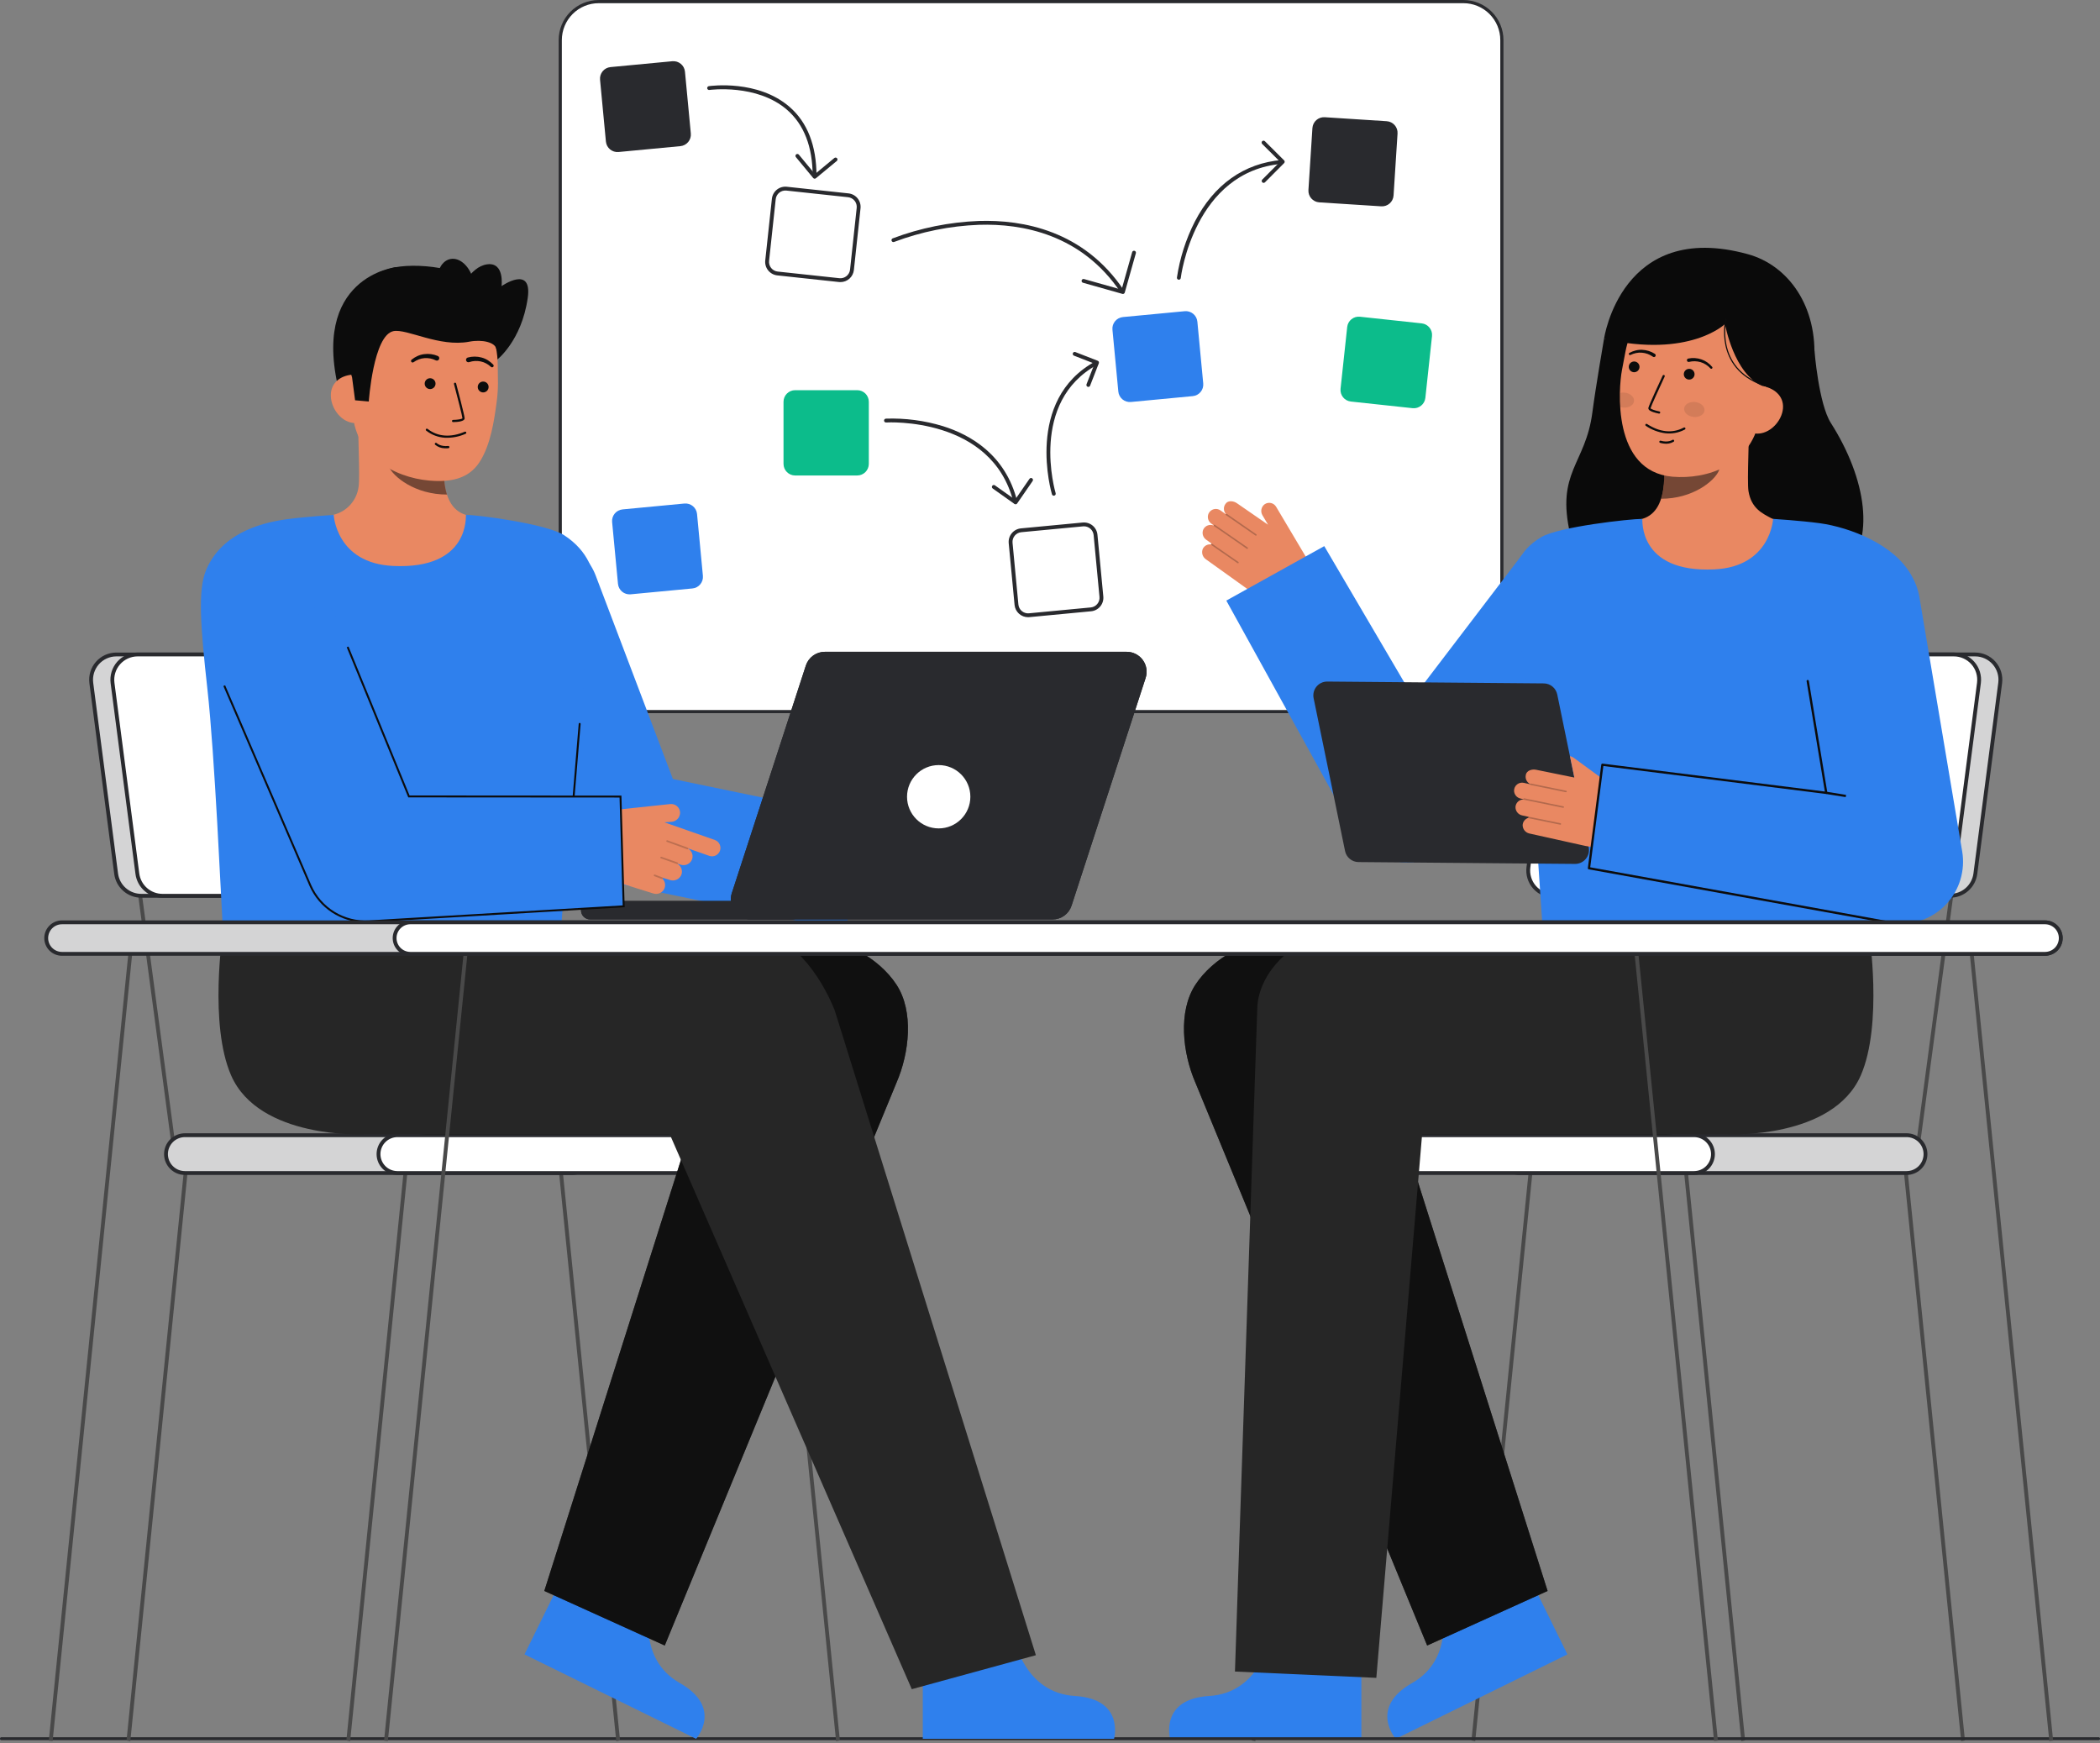 <svg width="312" height="259" viewBox="0 0 312 259" fill="none" xmlns="http://www.w3.org/2000/svg">
<rect x="0" y="0" width="312" height="259" fill="#808080" stroke="none"/>
<path d="M88.951 105.723L217.423 105.723C220.578 105.723 223.135 103.166 223.135 100.011V5.95C223.135 2.795 220.578 0.237 217.423 0.237L88.951 0.237C85.796 0.237 83.239 2.795 83.239 5.95V100.011C83.239 103.166 85.796 105.723 88.951 105.723Z" fill="white"/>
<path d="M217.423 105.959H88.951C87.374 105.957 85.862 105.33 84.747 104.215C83.632 103.1 83.005 101.588 83.003 100.011V5.95C83.005 4.373 83.632 2.861 84.747 1.746C85.862 0.631 87.374 0.004 88.951 0.002L217.423 0.002C219 0.004 220.512 0.631 221.627 1.746C222.742 2.861 223.369 4.373 223.371 5.95V100.011C223.369 101.588 222.742 103.1 221.627 104.215C220.512 105.33 219 105.957 217.423 105.959ZM88.951 0.473C87.499 0.475 86.107 1.052 85.08 2.079C84.054 3.106 83.476 4.498 83.474 5.95V100.011C83.476 101.463 84.054 102.855 85.08 103.882C86.107 104.908 87.499 105.486 88.951 105.488H217.423C218.875 105.486 220.267 104.908 221.294 103.882C222.321 102.855 222.898 101.463 222.9 100.011V5.95C222.898 4.498 222.321 3.106 221.294 2.079C220.267 1.052 218.875 0.475 217.423 0.473H88.951Z" fill="#292A2E"/>
<path d="M99.887 9.097L90.705 9.968C89.756 10.057 89.061 10.899 89.15 11.848L90.021 21.03C90.111 21.978 90.953 22.674 91.901 22.584L101.083 21.713C102.031 21.623 102.727 20.782 102.637 19.833L101.767 10.651C101.677 9.703 100.835 9.007 99.887 9.097Z" fill="#292A2E"/>
<path d="M126.035 29.016L116.864 28.029C115.917 27.927 115.067 28.613 114.965 29.56L113.978 38.73C113.876 39.677 114.562 40.528 115.509 40.63L124.679 41.616C125.626 41.718 126.477 41.033 126.578 40.086L127.565 30.915C127.667 29.968 126.982 29.118 126.035 29.016Z" fill="white"/>
<path d="M124.867 41.912C124.794 41.912 124.721 41.908 124.648 41.901L115.478 40.914C114.948 40.856 114.463 40.591 114.128 40.176C113.794 39.761 113.638 39.23 113.694 38.7L114.681 29.53C114.709 29.267 114.789 29.013 114.915 28.781C115.042 28.549 115.213 28.345 115.419 28.179C115.624 28.013 115.86 27.89 116.114 27.815C116.367 27.741 116.633 27.717 116.895 27.745L126.065 28.732C126.596 28.789 127.081 29.055 127.416 29.47C127.75 29.885 127.906 30.416 127.849 30.947L126.863 40.116C126.81 40.609 126.577 41.065 126.209 41.396C125.84 41.728 125.363 41.911 124.867 41.912H124.867ZM124.709 41.332C125.089 41.373 125.469 41.261 125.766 41.022C126.063 40.783 126.253 40.435 126.294 40.056L127.281 30.885C127.322 30.506 127.21 30.126 126.971 29.828C126.731 29.531 126.383 29.341 126.004 29.3L116.834 28.314C116.646 28.294 116.456 28.311 116.274 28.364C116.093 28.417 115.924 28.506 115.777 28.624C115.629 28.743 115.507 28.889 115.417 29.055C115.326 29.221 115.269 29.403 115.249 29.591L114.262 38.761C114.222 39.14 114.334 39.52 114.573 39.817C114.812 40.114 115.16 40.304 115.539 40.346L124.709 41.332Z" fill="#292A2E"/>
<path d="M166.726 43.555C166.679 43.555 166.633 43.544 166.591 43.522C166.55 43.5 166.515 43.468 166.488 43.429C160.67 34.774 151.843 33.199 145.461 33.399C141.145 33.563 136.884 34.422 132.842 35.944C132.772 35.972 132.694 35.972 132.624 35.943C132.555 35.913 132.5 35.858 132.471 35.788C132.442 35.719 132.442 35.641 132.47 35.571C132.499 35.501 132.554 35.445 132.623 35.416C136.729 33.869 141.058 32.995 145.443 32.828C151.967 32.622 160.998 34.239 166.963 43.11C166.992 43.153 167.008 43.203 167.011 43.255C167.014 43.306 167.002 43.358 166.978 43.404C166.954 43.449 166.917 43.487 166.873 43.514C166.829 43.541 166.778 43.555 166.726 43.555V43.555Z" fill="#292A2E"/>
<path d="M166.832 43.673C166.806 43.673 166.78 43.669 166.754 43.662L160.899 42.008C160.826 41.988 160.764 41.939 160.727 41.873C160.69 41.807 160.681 41.728 160.701 41.656C160.722 41.583 160.771 41.521 160.837 41.484C160.903 41.447 160.981 41.438 161.054 41.458L166.634 43.034L168.21 37.453C168.232 37.382 168.281 37.322 168.347 37.287C168.412 37.251 168.489 37.242 168.561 37.263C168.633 37.283 168.694 37.331 168.731 37.395C168.768 37.46 168.779 37.537 168.76 37.609L167.107 43.464C167.09 43.524 167.054 43.577 167.004 43.614C166.955 43.652 166.894 43.673 166.832 43.673Z" fill="#292A2E"/>
<path d="M176.015 46.236L166.833 47.106C165.885 47.196 165.189 48.038 165.279 48.986L166.15 58.168C166.239 59.117 167.081 59.812 168.029 59.723L177.212 58.852C178.16 58.762 178.856 57.92 178.766 56.972L177.895 47.79C177.805 46.842 176.964 46.146 176.015 46.236Z" fill="#2F80ED"/>
<path d="M206.024 18.008L196.82 17.416C195.869 17.355 195.049 18.076 194.988 19.026L194.396 28.231C194.335 29.181 195.056 30.002 196.007 30.063L205.211 30.654C206.162 30.716 206.982 29.994 207.043 29.044L207.635 19.84C207.696 18.889 206.975 18.069 206.024 18.008Z" fill="#292A2E"/>
<path d="M211.225 48.043L202.054 47.057C201.107 46.955 200.257 47.64 200.155 48.587L199.168 57.757C199.066 58.705 199.751 59.555 200.699 59.657L209.869 60.644C210.816 60.745 211.667 60.06 211.768 59.113L212.755 49.943C212.857 48.996 212.172 48.145 211.225 48.043Z" fill="#0CBC8B"/>
<path d="M160.886 77.917L151.704 78.787C150.756 78.877 150.06 79.719 150.15 80.667L151.02 89.849C151.11 90.798 151.952 91.494 152.9 91.404L162.082 90.533C163.031 90.443 163.727 89.601 163.637 88.653L162.766 79.471C162.676 78.523 161.834 77.827 160.886 77.917Z" fill="white"/>
<path d="M152.736 91.698C152.237 91.697 151.755 91.51 151.385 91.173C151.015 90.837 150.784 90.374 150.736 89.877L149.865 80.695C149.816 80.164 149.979 79.635 150.318 79.224C150.658 78.814 151.147 78.554 151.677 78.503L160.859 77.632C161.122 77.608 161.387 77.635 161.639 77.712C161.892 77.79 162.127 77.916 162.33 78.085C162.534 78.253 162.702 78.46 162.826 78.693C162.949 78.926 163.026 79.182 163.05 79.445L163.921 88.626C163.971 89.157 163.808 89.686 163.468 90.097C163.129 90.507 162.64 90.767 162.109 90.818L152.928 91.689C152.863 91.695 152.799 91.698 152.736 91.698ZM161.052 78.195C161.006 78.195 160.96 78.197 160.914 78.201L151.731 79.071C151.351 79.108 151.001 79.293 150.758 79.588C150.515 79.882 150.398 80.26 150.434 80.64L151.305 89.822C151.341 90.202 151.527 90.551 151.821 90.794C152.115 91.037 152.494 91.154 152.873 91.119L162.055 90.248C162.435 90.212 162.785 90.026 163.028 89.732C163.271 89.438 163.388 89.059 163.352 88.679L162.482 79.497C162.448 79.141 162.282 78.811 162.018 78.57C161.753 78.329 161.409 78.195 161.051 78.194L161.052 78.195Z" fill="#292A2E"/>
<path d="M101.681 74.811L92.499 75.682C91.55 75.772 90.854 76.614 90.944 77.562L91.815 86.744C91.905 87.692 92.747 88.388 93.695 88.298L102.877 87.427C103.825 87.338 104.521 86.496 104.431 85.547L103.561 76.365C103.471 75.417 102.629 74.721 101.681 74.811Z" fill="#2F80ED"/>
<path d="M175.143 41.558C175.132 41.558 175.121 41.558 175.11 41.556C175.073 41.552 175.037 41.541 175.004 41.522C174.971 41.504 174.942 41.48 174.919 41.45C174.896 41.421 174.878 41.387 174.868 41.351C174.858 41.315 174.855 41.277 174.859 41.24C175.288 38.355 176.18 35.558 177.501 32.957C180.358 27.418 184.84 24.241 190.457 23.768C190.533 23.762 190.608 23.786 190.665 23.834C190.723 23.883 190.759 23.953 190.766 24.029C190.772 24.104 190.748 24.179 190.699 24.237C190.65 24.295 190.581 24.331 190.505 24.338C177.403 25.439 175.445 41.147 175.427 41.305C175.419 41.375 175.385 41.439 175.333 41.486C175.281 41.532 175.213 41.558 175.143 41.558Z" fill="#292A2E"/>
<path d="M187.74 27.169C187.683 27.169 187.628 27.153 187.581 27.121C187.534 27.09 187.497 27.045 187.476 26.993C187.454 26.941 187.448 26.884 187.459 26.828C187.47 26.773 187.497 26.722 187.537 26.682L190.178 24.03L187.526 21.389C187.498 21.363 187.476 21.331 187.461 21.297C187.446 21.262 187.438 21.224 187.438 21.186C187.438 21.148 187.445 21.111 187.459 21.076C187.473 21.04 187.494 21.009 187.521 20.982C187.548 20.955 187.58 20.933 187.615 20.919C187.65 20.904 187.688 20.897 187.726 20.898C187.764 20.898 187.801 20.905 187.836 20.92C187.871 20.935 187.902 20.957 187.929 20.984L190.783 23.826C190.837 23.88 190.867 23.953 190.867 24.029C190.867 24.104 190.837 24.177 190.783 24.23L187.941 27.085C187.915 27.112 187.883 27.133 187.849 27.147C187.814 27.162 187.777 27.169 187.74 27.169Z" fill="#292A2E"/>
<path d="M156.565 73.647C156.504 73.647 156.444 73.627 156.395 73.591C156.346 73.555 156.31 73.504 156.292 73.445C156.249 73.305 152.14 59.427 162.779 53.67C162.812 53.652 162.848 53.64 162.886 53.635C162.924 53.631 162.962 53.634 162.999 53.644C163.035 53.655 163.069 53.673 163.099 53.696C163.128 53.72 163.153 53.75 163.171 53.783C163.189 53.817 163.2 53.853 163.204 53.891C163.208 53.929 163.204 53.967 163.193 54.003C163.181 54.04 163.163 54.073 163.139 54.102C163.114 54.132 163.084 54.156 163.051 54.173C152.826 59.705 156.798 73.141 156.839 73.276C156.852 73.319 156.855 73.364 156.848 73.408C156.84 73.453 156.822 73.494 156.796 73.53C156.769 73.566 156.735 73.595 156.695 73.615C156.655 73.635 156.611 73.646 156.566 73.646L156.565 73.647Z" fill="#292A2E"/>
<path d="M161.692 57.483C161.646 57.483 161.6 57.471 161.559 57.45C161.518 57.428 161.482 57.396 161.456 57.358C161.43 57.32 161.414 57.276 161.408 57.229C161.403 57.183 161.409 57.136 161.426 57.093L162.618 54.031L159.556 52.837C159.486 52.809 159.431 52.755 159.401 52.686C159.372 52.617 159.37 52.539 159.398 52.469C159.425 52.4 159.478 52.343 159.546 52.312C159.615 52.282 159.692 52.279 159.763 52.305L163.092 53.6C163.127 53.614 163.159 53.634 163.186 53.66C163.213 53.686 163.235 53.717 163.25 53.752C163.265 53.786 163.273 53.823 163.274 53.861C163.274 53.898 163.268 53.935 163.254 53.97L161.958 57.299C161.938 57.353 161.901 57.4 161.854 57.432C161.806 57.465 161.75 57.483 161.692 57.483Z" fill="#292A2E"/>
<path d="M121.024 26.445C120.949 26.445 120.876 26.415 120.822 26.362C120.769 26.308 120.739 26.235 120.739 26.16C120.739 21.819 119.458 18.505 116.93 16.311C112.444 12.417 105.466 13.356 105.396 13.366C105.321 13.376 105.244 13.357 105.184 13.311C105.123 13.266 105.083 13.198 105.072 13.123C105.061 13.048 105.081 12.972 105.126 12.911C105.172 12.851 105.24 12.811 105.315 12.8C105.61 12.757 112.616 11.812 117.302 15.877C119.962 18.184 121.31 21.644 121.31 26.16C121.31 26.197 121.303 26.234 121.288 26.269C121.274 26.304 121.253 26.335 121.226 26.362C121.2 26.388 121.168 26.409 121.134 26.424C121.099 26.438 121.062 26.445 121.024 26.445Z" fill="#292A2E"/>
<path d="M121.038 26.548C121.029 26.548 121.02 26.548 121.011 26.548C120.973 26.544 120.937 26.533 120.904 26.516C120.871 26.498 120.841 26.474 120.817 26.445L118.248 23.342C118.199 23.284 118.176 23.209 118.183 23.133C118.19 23.058 118.227 22.988 118.285 22.94C118.344 22.891 118.419 22.868 118.495 22.875C118.57 22.882 118.64 22.919 118.688 22.978L121.077 25.862L123.959 23.475C123.988 23.451 124.022 23.433 124.057 23.422C124.093 23.411 124.131 23.407 124.168 23.411C124.206 23.414 124.242 23.425 124.275 23.443C124.308 23.46 124.338 23.484 124.362 23.513C124.386 23.542 124.404 23.575 124.415 23.611C124.426 23.647 124.43 23.685 124.426 23.722C124.423 23.759 124.412 23.796 124.394 23.829C124.377 23.862 124.353 23.892 124.324 23.915L121.219 26.483C121.168 26.525 121.104 26.548 121.038 26.548Z" fill="#292A2E"/>
<path d="M127.357 57.97H118.133C117.181 57.97 116.408 58.742 116.408 59.695V68.918C116.408 69.87 117.181 70.643 118.133 70.643H127.357C128.309 70.643 129.081 69.87 129.081 68.918V59.695C129.081 58.742 128.309 57.97 127.357 57.97Z" fill="#0CBC8B"/>
<path d="M150.846 74.826C150.783 74.826 150.721 74.804 150.671 74.765C150.621 74.726 150.585 74.671 150.57 74.61C147.384 61.865 131.806 62.758 131.651 62.769C131.613 62.772 131.576 62.767 131.54 62.755C131.504 62.743 131.472 62.724 131.443 62.699C131.415 62.674 131.392 62.644 131.375 62.611C131.358 62.577 131.348 62.54 131.346 62.503C131.343 62.465 131.348 62.427 131.36 62.392C131.372 62.356 131.391 62.323 131.416 62.295C131.441 62.267 131.471 62.243 131.504 62.227C131.538 62.21 131.575 62.2 131.612 62.197C134.482 62.1 137.347 62.478 140.093 63.314C144.172 64.588 149.396 67.558 151.124 74.47C151.133 74.506 151.135 74.544 151.129 74.581C151.124 74.618 151.111 74.654 151.092 74.686C151.072 74.718 151.047 74.746 151.017 74.769C150.987 74.791 150.952 74.807 150.916 74.816C150.893 74.822 150.87 74.826 150.846 74.826Z" fill="#292A2E"/>
<path d="M150.886 74.922C150.826 74.922 150.769 74.904 150.72 74.869L147.486 72.574C147.425 72.53 147.383 72.464 147.37 72.389C147.358 72.314 147.375 72.237 147.419 72.176C147.463 72.114 147.53 72.072 147.604 72.06C147.679 72.047 147.756 72.065 147.818 72.109L150.815 74.236L152.952 71.138C152.995 71.076 153.061 71.034 153.135 71.02C153.209 71.007 153.286 71.023 153.348 71.066C153.41 71.109 153.453 71.175 153.467 71.249C153.48 71.323 153.464 71.4 153.422 71.462L151.121 74.799C151.099 74.83 151.072 74.856 151.04 74.877C151.008 74.897 150.973 74.911 150.936 74.918C150.919 74.921 150.902 74.922 150.886 74.922Z" fill="#292A2E"/>
<path d="M291.373 258.688L291.934 258.58L283.162 171.414L282.601 171.522L291.373 258.688Z" fill="#494949"/>
<path d="M258.711 258.688L259.272 258.58L250.5 171.414L249.939 171.522L258.711 258.688Z" fill="#494949"/>
<path d="M186.513 258.688L185.952 258.58L194.724 171.414L195.285 171.522L186.513 258.688Z" fill="#494949"/>
<path d="M219.175 258.688L218.614 258.58L227.385 171.414L227.946 171.522L219.175 258.688Z" fill="#494949"/>
<path d="M230.805 133.05L225.681 171.429L226.247 171.504L231.371 133.125L230.805 133.05Z" fill="#494949"/>
<path d="M289.621 133.049L284.497 171.428L285.063 171.503L290.188 133.124L289.621 133.049Z" fill="#494949"/>
<path d="M225.733 174.277H283.262C284.814 174.277 286.073 173.019 286.073 171.467V171.467C286.073 169.914 284.814 168.656 283.262 168.656H225.733C224.18 168.656 222.922 169.914 222.922 171.467V171.467C222.922 173.019 224.18 174.277 225.733 174.277Z" fill="#292A2E"/>
<path opacity="0.8" d="M225.733 174.277H283.262C284.814 174.277 286.073 173.019 286.073 171.467V171.467C286.073 169.914 284.814 168.656 283.262 168.656H225.733C224.18 168.656 222.922 169.914 222.922 171.467V171.467C222.922 173.019 224.18 174.277 225.733 174.277Z" fill="white"/>
<path d="M222.636 171.467C222.637 170.646 222.964 169.859 223.544 169.279C224.125 168.698 224.912 168.372 225.733 168.371H283.262C284.083 168.371 284.871 168.697 285.452 169.278C286.032 169.859 286.358 170.646 286.358 171.467C286.358 172.288 286.032 173.076 285.452 173.657C284.871 174.237 284.083 174.564 283.262 174.564H225.733C224.912 174.563 224.125 174.236 223.544 173.655C222.964 173.075 222.637 172.288 222.636 171.467ZM225.733 168.942C225.063 168.942 224.421 169.208 223.947 169.682C223.474 170.155 223.208 170.797 223.208 171.467C223.208 172.137 223.474 172.779 223.947 173.252C224.421 173.726 225.063 173.992 225.733 173.992H283.262C283.932 173.992 284.574 173.726 285.047 173.252C285.521 172.779 285.787 172.137 285.787 171.467C285.787 170.797 285.521 170.155 285.047 169.682C284.574 169.208 283.932 168.942 283.262 168.942H225.733Z" fill="#292A2E"/>
<path d="M194.158 174.277H251.687C253.24 174.277 254.498 173.019 254.498 171.467V171.467C254.498 169.914 253.24 168.656 251.687 168.656H194.158C192.606 168.656 191.347 169.914 191.347 171.467V171.467C191.347 173.019 192.606 174.277 194.158 174.277Z" fill="white"/>
<path d="M191.06 171.467C191.061 170.646 191.388 169.859 191.969 169.278C192.549 168.698 193.337 168.372 194.158 168.371H251.687C252.508 168.371 253.296 168.697 253.877 169.278C254.457 169.859 254.783 170.646 254.783 171.467C254.783 172.288 254.457 173.076 253.877 173.657C253.296 174.237 252.508 174.564 251.687 174.564H194.158C193.337 174.563 192.549 174.236 191.968 173.656C191.388 173.075 191.061 172.288 191.06 171.467ZM194.158 168.943C193.826 168.943 193.498 169.008 193.192 169.135C192.885 169.262 192.607 169.448 192.372 169.682C192.138 169.917 191.952 170.195 191.825 170.501C191.698 170.807 191.633 171.136 191.633 171.467C191.633 171.799 191.698 172.127 191.825 172.433C191.952 172.74 192.138 173.018 192.372 173.253C192.607 173.487 192.885 173.673 193.192 173.8C193.498 173.927 193.826 173.992 194.158 173.992H251.687C252.357 173.992 252.999 173.726 253.472 173.253C253.946 172.779 254.212 172.137 254.212 171.467C254.212 170.798 253.946 170.156 253.472 169.682C252.999 169.209 252.357 168.943 251.687 168.943H194.158Z" fill="#292A2E"/>
<path d="M233.96 133.088H289.754C290.666 133.088 291.547 132.756 292.232 132.154C292.918 131.552 293.361 130.722 293.479 129.817L297.169 101.475C297.238 100.945 297.193 100.407 297.038 99.895C296.882 99.384 296.619 98.912 296.267 98.511C295.914 98.11 295.48 97.788 294.993 97.568C294.507 97.347 293.979 97.233 293.444 97.233H237.65C236.738 97.233 235.856 97.565 235.171 98.167C234.485 98.769 234.042 99.6 233.924 100.505L230.234 128.847C230.165 129.377 230.209 129.916 230.365 130.427C230.521 130.938 230.784 131.41 231.136 131.811C231.489 132.213 231.923 132.534 232.41 132.755C232.897 132.975 233.425 133.089 233.96 133.088Z" fill="#292A2E"/>
<path opacity="0.8" d="M233.96 133.088H289.754C290.666 133.088 291.547 132.756 292.232 132.154C292.918 131.552 293.361 130.722 293.479 129.817L297.169 101.475C297.238 100.945 297.193 100.407 297.038 99.895C296.882 99.384 296.619 98.912 296.267 98.511C295.914 98.11 295.48 97.788 294.993 97.568C294.507 97.347 293.979 97.233 293.444 97.233H237.65C236.738 97.233 235.856 97.565 235.171 98.167C234.485 98.769 234.042 99.6 233.924 100.505L230.234 128.847C230.165 129.377 230.209 129.916 230.365 130.427C230.521 130.938 230.784 131.41 231.136 131.811C231.489 132.213 231.923 132.534 232.41 132.755C232.897 132.975 233.425 133.089 233.96 133.088Z" fill="white"/>
<path d="M230.924 131.999C230.544 131.568 230.261 131.06 230.094 130.51C229.926 129.96 229.878 129.38 229.952 128.81L233.643 100.469C233.771 99.496 234.249 98.603 234.986 97.956C235.723 97.308 236.67 96.95 237.651 96.948H293.445C294.02 96.948 294.588 97.071 295.112 97.308C295.635 97.545 296.103 97.891 296.482 98.323C296.861 98.755 297.144 99.263 297.312 99.813C297.479 100.363 297.527 100.942 297.453 101.512L293.763 129.854C293.634 130.826 293.157 131.719 292.419 132.367C291.682 133.014 290.735 133.372 289.754 133.374H233.959C233.385 133.374 232.817 133.251 232.293 133.014C231.77 132.777 231.303 132.431 230.924 131.999ZM237.65 97.52C236.808 97.522 235.995 97.829 235.363 98.385C234.73 98.941 234.32 99.707 234.21 100.542L230.519 128.884C230.455 129.374 230.497 129.871 230.641 130.343C230.784 130.815 231.027 131.251 231.353 131.622C231.679 131.993 232.08 132.29 232.529 132.494C232.979 132.697 233.467 132.803 233.961 132.803H289.755C290.597 132.801 291.41 132.494 292.043 131.938C292.676 131.382 293.086 130.615 293.196 129.78L296.886 101.438C296.95 100.949 296.909 100.452 296.765 99.979C296.621 99.507 296.379 99.071 296.053 98.7C295.727 98.329 295.326 98.032 294.876 97.829C294.427 97.625 293.939 97.52 293.445 97.52H237.65Z" fill="#292A2E"/>
<path d="M230.804 133.088H286.598C287.511 133.088 288.392 132.756 289.077 132.154C289.762 131.552 290.205 130.722 290.323 129.817L294.014 101.475C294.083 100.945 294.038 100.407 293.882 99.895C293.727 99.384 293.464 98.912 293.111 98.511C292.759 98.11 292.325 97.788 291.838 97.568C291.351 97.347 290.823 97.233 290.289 97.233H234.495C233.583 97.233 232.702 97.565 232.017 98.167C231.331 98.769 230.889 99.6 230.771 100.505L227.08 128.846C227.011 129.376 227.056 129.915 227.211 130.426C227.367 130.937 227.629 131.409 227.982 131.81C228.334 132.212 228.768 132.534 229.255 132.754C229.742 132.974 230.27 133.088 230.804 133.088Z" fill="white"/>
<path d="M227.767 131.999C227.388 131.568 227.105 131.06 226.938 130.51C226.77 129.96 226.722 129.38 226.796 128.81L230.487 100.469C230.615 99.496 231.093 98.603 231.83 97.956C232.567 97.308 233.515 96.95 234.496 96.948H290.29C290.865 96.948 291.433 97.071 291.957 97.308C292.48 97.545 292.948 97.891 293.327 98.323C293.706 98.755 293.989 99.263 294.157 99.813C294.324 100.363 294.372 100.942 294.298 101.512L290.608 129.854C290.479 130.826 290.001 131.719 289.264 132.367C288.527 133.014 287.58 133.372 286.599 133.374H230.805C230.23 133.374 229.661 133.251 229.138 133.014C228.614 132.777 228.147 132.431 227.767 131.999ZM234.496 97.52C233.653 97.522 232.84 97.829 232.208 98.385C231.575 98.941 231.165 99.707 231.054 100.542L227.364 128.884C227.3 129.374 227.341 129.871 227.485 130.343C227.629 130.815 227.872 131.251 228.198 131.622C228.523 131.993 228.924 132.29 229.374 132.494C229.824 132.697 230.312 132.803 230.805 132.803H286.599C287.441 132.801 288.254 132.494 288.887 131.938C289.52 131.382 289.93 130.615 290.04 129.78L293.731 101.439C293.794 100.949 293.753 100.452 293.609 99.98C293.465 99.507 293.223 99.071 292.897 98.7C292.571 98.329 292.17 98.032 291.72 97.829C291.271 97.625 290.783 97.52 290.289 97.52H234.496Z" fill="#292A2E"/>
<path d="M188.637 243.588C188.637 243.588 187.105 251.53 179.669 251.973C172.232 252.416 173.845 258.339 173.845 258.339H202.262V244.142L188.637 243.588Z" fill="#2F80ED"/>
<path d="M214.135 238.574C214.135 238.574 216.266 246.377 209.789 250.057C203.312 253.736 207.373 258.34 207.373 258.34L232.872 245.795L226.605 233.057L214.135 238.574Z" fill="#2F80ED"/>
<path d="M229.928 236.37L208.425 168.533H247.403C255.233 168.533 258.497 161.893 258.497 154.064C258.497 146.235 250.8 139.371 242.97 139.371H190.364C185.589 139.371 180.235 142.292 177.614 146.284C174.993 150.276 175.701 156.462 177.6 160.843L212.034 244.476" fill="#262626"/>
<path opacity="0.8" d="M229.928 236.37L208.425 168.533H247.403C255.233 168.533 258.497 161.893 258.497 154.064C258.497 146.235 250.8 139.371 242.97 139.371H190.364C185.589 139.371 180.235 142.292 177.614 146.284C174.993 150.276 175.701 156.462 177.6 160.843L212.034 244.476" fill="#0A0A0A"/>
<path d="M204.484 249.281L211.285 168.532L258.495 168.529C269.558 167.662 274.624 161.599 274.463 153.772C274.304 146.043 270.391 138.41 262.697 138.41H199.068C193.375 138.527 186.785 143.912 186.785 150.105L183.479 248.343" fill="#262626"/>
<path d="M277.684 138.505C277.684 138.505 279.781 152.177 276.457 159.779C272.308 169.269 256.755 168.529 256.755 168.529L257.631 138.41L277.684 138.505Z" fill="#262626"/>
<path d="M279.995 136.96L280.055 136.964C280.055 136.964 280.011 135.799 279.995 136.96Z" fill="#333333"/>
<path d="M279.919 136.96L279.98 136.964C279.98 136.964 279.936 135.799 279.919 136.96Z" fill="#333333"/>
<path d="M178.706 81.528C178.818 81.308 178.995 81.128 179.213 81.012C179.431 80.897 179.679 80.852 179.924 80.884C179.922 80.862 179.927 80.84 179.938 80.821C179.949 80.807 179.964 80.795 179.981 80.788C179.998 80.781 180.017 80.779 180.036 80.781L179.21 80.189C178.963 80.02 178.786 79.767 178.711 79.478C178.636 79.188 178.668 78.881 178.802 78.614C178.942 78.354 179.175 78.155 179.453 78.056C179.732 77.957 180.038 77.966 180.311 78.08C180.309 78.068 180.317 78.057 180.318 78.045L179.979 77.802C179.747 77.641 179.578 77.406 179.499 77.135C179.421 76.865 179.438 76.575 179.549 76.316C179.622 76.154 179.729 76.011 179.864 75.897C179.999 75.782 180.157 75.699 180.328 75.653C180.499 75.607 180.678 75.599 180.852 75.631C181.026 75.662 181.191 75.732 181.335 75.835L182.118 76.397C182.121 76.392 182.118 76.386 182.122 76.382C182.125 76.378 182.133 76.376 182.138 76.372C181.958 76.169 181.852 75.912 181.838 75.642C181.823 75.371 181.901 75.104 182.059 74.884C182.428 74.289 183.282 74.411 183.788 74.774L188.398 77.958L187.574 76.568C187.409 76.301 187.35 75.981 187.411 75.672C187.472 75.364 187.648 75.09 187.903 74.907C188.037 74.816 188.189 74.754 188.349 74.725C188.508 74.695 188.672 74.698 188.831 74.734C188.989 74.77 189.138 74.838 189.27 74.933C189.401 75.029 189.511 75.15 189.594 75.29L194.093 82.862C194.621 83.751 194.781 84.81 194.54 85.815C194.3 86.82 193.676 87.691 192.803 88.244C191.791 88.885 190.61 89.21 189.412 89.175C188.214 89.141 187.053 88.749 186.079 88.051L179.118 83.062C178.887 82.89 178.721 82.645 178.646 82.367C178.571 82.088 178.592 81.793 178.706 81.528Z" fill="#E98862"/>
<g opacity="0.25">
<path d="M186.68 79.54C186.663 79.564 186.638 79.579 186.609 79.584C186.581 79.589 186.552 79.582 186.528 79.566L182.148 76.533C182.125 76.516 182.108 76.49 182.103 76.462C182.098 76.433 182.105 76.403 182.121 76.38C182.138 76.356 182.163 76.339 182.192 76.334C182.22 76.329 182.25 76.335 182.274 76.351L186.654 79.385C186.666 79.393 186.676 79.404 186.684 79.416C186.692 79.428 186.697 79.442 186.7 79.456C186.703 79.47 186.702 79.485 186.699 79.499C186.696 79.513 186.691 79.527 186.682 79.538L186.68 79.54Z" fill="#0C0C0C"/>
</g>
<g opacity="0.25">
<path d="M185.395 81.51C185.378 81.533 185.353 81.549 185.324 81.554C185.296 81.558 185.267 81.552 185.243 81.536L180.356 78.15C180.332 78.133 180.316 78.108 180.31 78.079C180.305 78.05 180.311 78.021 180.328 77.997C180.345 77.973 180.37 77.957 180.399 77.952C180.427 77.947 180.457 77.953 180.481 77.968L185.369 81.353C185.381 81.362 185.391 81.372 185.399 81.384C185.407 81.397 185.413 81.41 185.415 81.424C185.418 81.439 185.418 81.453 185.415 81.467C185.412 81.482 185.406 81.495 185.398 81.507L185.395 81.51Z" fill="#0C0C0C"/>
</g>
<g opacity="0.25">
<path d="M184.017 83.649C184 83.672 183.974 83.688 183.946 83.693C183.917 83.698 183.888 83.691 183.865 83.675L179.966 80.974C179.942 80.957 179.927 80.932 179.922 80.903C179.917 80.875 179.924 80.846 179.94 80.822C179.957 80.799 179.982 80.782 180.01 80.777C180.038 80.771 180.067 80.777 180.091 80.793L183.99 83.493C184.002 83.502 184.013 83.512 184.02 83.524C184.028 83.536 184.034 83.55 184.036 83.564C184.039 83.578 184.039 83.593 184.036 83.607C184.033 83.621 184.027 83.635 184.019 83.647L184.017 83.649Z" fill="#0C0C0C"/>
</g>
<path d="M196.747 81.138L209.959 103.638L226.079 82.494L239.467 94.564L216.603 124.173L216.453 124.384C215.538 125.637 214.319 126.637 212.911 127.289C211.502 127.941 209.951 128.223 208.403 128.11C206.856 127.997 205.362 127.491 204.064 126.641C202.765 125.791 201.705 124.625 200.982 123.251L182.195 89.23L196.747 81.138Z" fill="#2F80ED"/>
<path d="M211.253 106.344C211.282 106.344 211.31 106.336 211.335 106.322C211.36 106.308 211.381 106.288 211.396 106.263C211.411 106.239 211.42 106.211 211.421 106.182C211.422 106.154 211.416 106.125 211.403 106.1L210.108 103.562C210.087 103.524 210.052 103.495 210.01 103.482C209.968 103.47 209.923 103.474 209.884 103.493C209.846 103.513 209.816 103.547 209.802 103.589C209.788 103.63 209.79 103.675 209.809 103.714L211.104 106.252C211.118 106.28 211.139 106.303 211.166 106.319C211.192 106.335 211.222 106.344 211.253 106.344Z" fill="#0C0C0C"/>
<path d="M227.008 103.511L226.673 103.53L227.076 110.637L227.411 110.618L227.008 103.511Z" fill="#0C0C0C"/>
<path d="M269.578 52.077C269.578 52.077 270.197 59.987 272.012 62.839C277.235 71.048 278.828 80.333 273.749 85.252C268.671 90.17 235.921 90.618 233.311 79.47C231.113 70.083 235.584 69.02 236.585 61.244C237.038 57.726 238.31 50.345 238.31 50.345" fill="#0A0A0A"/>
<path d="M241.648 77.687C241.705 77.679 242.332 88.088 254.425 87.182C262.798 86.555 265.783 77.672 265.975 77.672C265.072 77.48 263.552 77.201 263.151 76.986C261.833 76.278 260.202 75.541 259.777 72.981C259.532 71.505 259.948 63.956 259.819 62.463L246.968 65.331C247.147 68.484 248.404 75.794 243.999 77.088C243.266 77.303 242.477 77.5 241.648 77.687Z" fill="#E98862"/>
<path opacity="0.52" d="M246.788 74.102C246.989 73.453 247.119 72.784 247.174 72.107C247.316 70.562 247.288 69.007 247.09 67.468C249.703 67.115 252.163 66.037 254.193 64.356C254.432 65.237 255.744 69.088 255.381 69.926C254.694 71.509 251.466 74.102 246.788 74.102Z" fill="#0C0C0C"/>
<path d="M248.491 70.826C253.563 71.257 260.095 69.155 261.375 62.392L262.53 56.29C263.81 49.527 261.295 43.373 254.928 42.168C248.561 40.962 242.764 45.544 241.484 52.307L240.973 55.008C240.481 57.603 239.441 70.056 248.491 70.826Z" fill="#E98862"/>
<path d="M242.787 55.303C243.228 55.303 243.585 54.946 243.585 54.505C243.585 54.064 243.228 53.706 242.787 53.706C242.346 53.706 241.989 54.064 241.989 54.505C241.989 54.946 242.346 55.303 242.787 55.303Z" fill="#0C0C0C"/>
<path d="M250.964 56.394C251.405 56.394 251.763 56.037 251.763 55.596C251.763 55.155 251.405 54.798 250.964 54.798C250.524 54.798 250.166 55.155 250.166 55.596C250.166 56.037 250.524 56.394 250.964 56.394Z" fill="#0C0C0C"/>
<path d="M246.477 61.449C246.473 61.449 246.469 61.448 246.465 61.447C246.207 61.397 245.952 61.332 245.701 61.253C245.327 61.133 244.836 60.933 244.901 60.596C244.974 60.21 246.816 56.252 247.026 55.803C247.045 55.763 247.078 55.733 247.118 55.718C247.159 55.703 247.204 55.705 247.244 55.723C247.283 55.742 247.313 55.775 247.328 55.816C247.343 55.856 247.341 55.901 247.323 55.941C246.537 57.627 245.272 60.398 245.223 60.656C245.265 60.776 245.886 61.004 246.526 61.126C246.568 61.133 246.606 61.157 246.631 61.191C246.655 61.226 246.666 61.269 246.659 61.311C246.653 61.353 246.631 61.391 246.597 61.417C246.563 61.443 246.52 61.454 246.478 61.449L246.477 61.449Z" fill="#0C0C0C"/>
<path d="M247.42 64.369C246.381 64.234 245.389 63.857 244.522 63.268C244.486 63.244 244.461 63.207 244.452 63.165C244.443 63.122 244.451 63.078 244.475 63.041C244.498 63.005 244.536 62.98 244.578 62.971C244.621 62.962 244.665 62.97 244.701 62.994C246.575 64.215 248.438 64.413 250.087 63.565C250.121 63.547 250.155 63.531 250.19 63.517C250.231 63.502 250.276 63.504 250.315 63.522C250.354 63.541 250.385 63.574 250.399 63.615C250.414 63.655 250.412 63.7 250.394 63.74C250.375 63.779 250.342 63.809 250.301 63.824C250.288 63.829 250.267 63.841 250.237 63.856C249.37 64.303 248.389 64.482 247.42 64.369Z" fill="#0C0C0C"/>
<path d="M267.624 58.416L261.916 57.37C257.593 55.62 256.286 48.137 256.286 48.137C256.286 48.137 251.036 53.255 238.312 50.344C238.312 50.344 240.864 32.599 259.663 37.758C265.724 39.422 270.075 45.531 269.533 53.694C269.151 59.416 267.624 58.416 267.624 58.416Z" fill="#0A0A0A"/>
<path d="M260.59 64.377C262.525 64.743 264.485 62.97 264.851 61.033C265.218 59.097 263.851 57.734 261.916 57.368L260.673 58.476L258.926 64.061L260.59 64.377Z" fill="#E98862"/>
<path d="M245.859 52.567C245.294 52.203 244.642 51.997 243.971 51.971C243.64 51.956 243.31 51.991 242.99 52.075C242.672 52.156 242.367 52.277 242.08 52.435C242.043 52.457 242.016 52.492 242.004 52.533C241.992 52.574 241.995 52.618 242.014 52.657C242.033 52.695 242.065 52.725 242.105 52.741C242.144 52.757 242.189 52.758 242.229 52.743L242.241 52.737C242.506 52.607 242.786 52.511 243.075 52.451C243.361 52.39 243.654 52.373 243.945 52.399C244.523 52.447 245.077 52.648 245.552 52.98L245.567 52.991C245.594 53.014 245.626 53.03 245.66 53.04C245.694 53.05 245.729 53.053 245.764 53.049C245.799 53.044 245.833 53.033 245.863 53.015C245.893 52.997 245.92 52.973 245.94 52.944C245.961 52.916 245.976 52.883 245.983 52.849C245.991 52.815 245.991 52.779 245.985 52.744C245.978 52.71 245.964 52.677 245.944 52.648C245.924 52.619 245.898 52.594 245.869 52.575L245.859 52.567Z" fill="#0C0C0C"/>
<path d="M250.95 53.765C251.513 53.627 252.102 53.641 252.658 53.804C252.939 53.885 253.206 54.007 253.45 54.167C253.698 54.328 253.925 54.519 254.125 54.737L254.134 54.746C254.166 54.774 254.207 54.79 254.25 54.789C254.293 54.789 254.334 54.773 254.365 54.743C254.396 54.714 254.415 54.674 254.419 54.632C254.422 54.589 254.41 54.547 254.384 54.513C254.173 54.262 253.932 54.039 253.666 53.849C253.397 53.655 253.102 53.503 252.788 53.397C252.153 53.178 251.47 53.135 250.812 53.271C250.749 53.289 250.696 53.33 250.662 53.386C250.629 53.442 250.618 53.508 250.631 53.572C250.645 53.636 250.682 53.692 250.736 53.73C250.79 53.767 250.855 53.782 250.92 53.773L250.93 53.77L250.95 53.765Z" fill="#0C0C0C"/>
<path d="M247.199 65.903C247.011 65.882 246.825 65.844 246.643 65.791C246.601 65.779 246.566 65.751 246.545 65.713C246.524 65.675 246.519 65.631 246.531 65.589C246.543 65.547 246.571 65.512 246.609 65.491C246.647 65.47 246.692 65.465 246.734 65.477C247.828 65.791 248.45 65.375 248.477 65.357C248.512 65.332 248.556 65.322 248.599 65.33C248.642 65.337 248.68 65.361 248.705 65.397C248.729 65.432 248.739 65.476 248.732 65.519C248.724 65.562 248.7 65.6 248.665 65.625C248.223 65.884 247.705 65.982 247.199 65.903Z" fill="#0C0C0C"/>
<path d="M261.904 57.297L261.961 57.139C254.729 54.543 256.497 47.446 256.516 47.375L256.353 47.332C256.334 47.405 254.525 54.648 261.904 57.297Z" fill="#0C0C0C"/>
<path opacity="0.1" d="M253.239 61C253.305 60.388 252.682 59.818 251.847 59.728C251.012 59.639 250.282 60.062 250.216 60.675C250.15 61.287 250.773 61.856 251.608 61.946C252.443 62.036 253.173 61.612 253.239 61Z" fill="#0C0C0C"/>
<path opacity="0.1" d="M242.77 59.604C242.703 60.215 241.973 60.639 241.138 60.55C240.994 60.534 240.851 60.504 240.713 60.459C240.666 59.731 240.656 59.03 240.67 58.382C240.9 58.321 241.14 58.305 241.377 58.332C242.212 58.421 242.836 58.99 242.77 59.604Z" fill="#0C0C0C"/>
<path d="M226.622 100.606C227.003 105.081 228.856 132.897 229.223 138.41L277.684 138.513C277.969 133.541 281.263 111.802 282.344 102.08C283.377 92.803 285.402 88.159 283.916 85.416C281.491 80.933 274.863 78.343 270.342 77.731C267.583 77.358 263.432 77.09 263.432 77.09C263.432 77.09 263.081 84.199 254.7 84.595C243.293 85.133 244.054 77.09 243.998 77.09C242.15 77.09 231.592 78.26 229.009 79.791C221.972 83.957 225.813 91.122 226.622 100.606Z" fill="#2F80ED"/>
<path d="M195.166 103.732L199.837 126.437C199.932 126.898 200.182 127.312 200.546 127.611C200.909 127.91 201.364 128.075 201.835 128.079L234.001 128.353C234.308 128.356 234.611 128.29 234.889 128.16C235.167 128.03 235.413 127.84 235.608 127.603C235.802 127.366 235.942 127.088 236.016 126.79C236.089 126.492 236.095 126.182 236.034 125.881L231.362 103.176C231.267 102.715 231.017 102.301 230.654 102.002C230.29 101.703 229.835 101.538 229.365 101.534L197.199 101.26C196.892 101.257 196.589 101.323 196.31 101.453C196.032 101.583 195.787 101.773 195.592 102.01C195.397 102.247 195.258 102.525 195.184 102.823C195.11 103.121 195.104 103.431 195.166 103.732Z" fill="#292A2E"/>
<path d="M225.16 119.859C225.143 120.158 225.234 120.453 225.418 120.69C225.601 120.927 225.863 121.09 226.157 121.148L227.147 121.366C227.129 121.372 227.113 121.382 227.101 121.396C227.088 121.409 227.078 121.426 227.073 121.444C227.071 121.465 227.076 121.486 227.087 121.504C226.849 121.571 226.637 121.71 226.482 121.903C226.327 122.095 226.236 122.331 226.221 122.578C226.219 122.866 226.315 123.145 226.492 123.372C226.669 123.599 226.918 123.759 227.197 123.827L235.559 125.684C235.986 125.78 236.423 125.828 236.861 125.827C237.837 125.827 238.798 125.59 239.662 125.135C240.526 124.681 241.266 124.023 241.819 123.219C242.405 122.368 242.637 121.322 242.464 120.304C242.291 119.285 241.727 118.374 240.893 117.764L233.78 112.564C233.623 112.449 233.441 112.374 233.25 112.345L233.904 115.524L233.73 115.484L233.693 115.477L228.238 114.368C227.63 114.234 226.798 114.454 226.69 115.147C226.633 115.411 226.666 115.688 226.786 115.931C226.905 116.174 227.103 116.37 227.348 116.486C227.344 116.489 227.337 116.492 227.337 116.499C227.337 116.506 227.341 116.509 227.341 116.516L226.398 116.308C226.225 116.27 226.047 116.27 225.874 116.31C225.702 116.349 225.541 116.426 225.402 116.535C225.263 116.644 225.15 116.782 225.071 116.94C224.992 117.098 224.949 117.272 224.945 117.448C224.945 117.73 225.043 118.004 225.221 118.222C225.4 118.441 225.649 118.591 225.925 118.647L226.331 118.737C226.335 118.751 226.331 118.764 226.338 118.774C226.042 118.776 225.757 118.889 225.54 119.089C225.322 119.29 225.186 119.564 225.16 119.859Z" fill="#E98862"/>
<g opacity="0.25">
<path d="M232.772 117.618C232.765 117.646 232.748 117.67 232.724 117.686C232.7 117.701 232.671 117.707 232.642 117.701L227.423 116.631C227.409 116.628 227.395 116.623 227.383 116.614C227.37 116.606 227.36 116.596 227.351 116.584C227.343 116.572 227.337 116.558 227.334 116.544C227.332 116.529 227.332 116.514 227.335 116.5C227.337 116.485 227.343 116.472 227.352 116.459C227.36 116.447 227.371 116.437 227.383 116.429C227.395 116.421 227.409 116.416 227.424 116.413C227.438 116.411 227.453 116.411 227.468 116.414L232.687 117.485C232.701 117.488 232.714 117.494 232.726 117.502C232.738 117.51 232.749 117.52 232.757 117.532C232.765 117.544 232.77 117.558 232.773 117.572C232.776 117.586 232.775 117.601 232.772 117.615L232.772 117.618Z" fill="#0C0C0C"/>
</g>
<g opacity="0.25">
<path d="M232.364 119.933C232.357 119.961 232.34 119.985 232.316 120.001C232.291 120.016 232.262 120.022 232.234 120.016L226.409 118.821C226.395 118.818 226.382 118.813 226.37 118.805C226.358 118.797 226.347 118.786 226.339 118.774C226.332 118.762 226.326 118.749 226.323 118.734C226.321 118.72 226.321 118.706 226.324 118.691C226.33 118.663 226.348 118.639 226.372 118.623C226.396 118.607 226.425 118.601 226.454 118.606L232.278 119.8C232.307 119.806 232.332 119.823 232.348 119.848C232.364 119.872 232.37 119.902 232.364 119.93L232.364 119.933Z" fill="#0C0C0C"/>
</g>
<g opacity="0.25">
<path d="M231.935 122.443C231.929 122.471 231.912 122.495 231.887 122.511C231.863 122.526 231.834 122.532 231.805 122.526L227.159 121.573C227.131 121.567 227.106 121.55 227.09 121.526C227.075 121.501 227.069 121.472 227.075 121.443C227.081 121.415 227.098 121.39 227.122 121.374C227.146 121.358 227.175 121.352 227.204 121.357L231.85 122.31C231.878 122.316 231.903 122.333 231.92 122.357C231.936 122.382 231.941 122.412 231.936 122.44L231.935 122.443Z" fill="#0C0C0C"/>
</g>
<path d="M236.076 128.991L281.44 137.189C282.856 137.343 284.288 137.167 285.624 136.675C286.96 136.182 288.164 135.387 289.141 134.351C290.118 133.315 290.842 132.067 291.256 130.705C291.669 129.342 291.762 127.902 291.526 126.498L285.175 88.749C284.977 87.553 284.545 86.407 283.904 85.378C283.263 84.349 282.425 83.456 281.439 82.752C280.452 82.047 279.336 81.544 278.154 81.271C276.973 80.999 275.749 80.962 274.553 81.163C273.358 81.364 272.213 81.799 271.186 82.443C270.159 83.088 269.269 83.928 268.567 84.917C267.865 85.906 267.365 87.023 267.096 88.206C266.827 89.388 266.794 90.612 266.999 91.807L271.331 117.794L238.071 113.617L236.076 128.991Z" fill="#2F80ED"/>
<path d="M281.44 137.358C281.482 137.357 281.522 137.341 281.552 137.313C281.583 137.285 281.602 137.246 281.605 137.204C281.609 137.163 281.597 137.121 281.572 137.088C281.547 137.055 281.51 137.032 281.469 137.025L236.261 128.855L238.214 113.805L271.305 117.961C271.331 117.965 271.358 117.962 271.383 117.954C271.408 117.945 271.43 117.93 271.448 117.911C271.466 117.892 271.479 117.87 271.487 117.845C271.495 117.82 271.497 117.794 271.493 117.768L268.742 101.161C268.738 101.139 268.731 101.118 268.719 101.099C268.707 101.08 268.692 101.064 268.674 101.051C268.656 101.038 268.636 101.029 268.614 101.024C268.593 101.019 268.57 101.019 268.549 101.023C268.505 101.03 268.466 101.054 268.44 101.091C268.414 101.127 268.403 101.172 268.411 101.216L271.125 117.601L238.091 113.453C238.047 113.448 238.003 113.46 237.968 113.487C237.933 113.514 237.91 113.554 237.904 113.598L235.91 128.972C235.904 129.014 235.915 129.058 235.941 129.092C235.966 129.127 236.004 129.151 236.046 129.159L281.41 137.355C281.42 137.357 281.43 137.358 281.44 137.358Z" fill="#0C0C0C"/>
<path d="M271.357 117.63L271.304 117.961L274.222 118.429L274.275 118.097L271.357 117.63Z" fill="#0C0C0C"/>
<path d="M311.801 258.52H0.2C0.147 258.52 0.096 258.499 0.059 258.461C0.021 258.424 0 258.373 0 258.32C0 258.267 0.021 258.216 0.059 258.178C0.096 258.141 0.147 258.12 0.2 258.12H311.8C311.853 258.12 311.904 258.141 311.941 258.178C311.979 258.216 312 258.267 312 258.32C312 258.373 311.979 258.424 311.941 258.461C311.904 258.499 311.853 258.52 311.8 258.52H311.801Z" fill="#292A2E"/>
<g opacity="0.65">
<path d="M311.801 258.519H0.2C0.147 258.519 0.096 258.498 0.059 258.461C0.021 258.423 0 258.372 0 258.319C0 258.266 0.021 258.215 0.059 258.178C0.096 258.14 0.147 258.119 0.2 258.119H311.8C311.853 258.119 311.904 258.14 311.941 258.178C311.979 258.215 312 258.266 312 258.319C312 258.372 311.979 258.423 311.941 258.461C311.904 258.498 311.853 258.519 311.8 258.519H311.801Z" fill="#292A2E"/>
</g>
<path d="M19.362 258.688L18.801 258.58L27.573 171.414L28.134 171.522L19.362 258.688Z" fill="#494949"/>
<path d="M52.024 258.688L51.462 258.58L60.234 171.414L60.795 171.522L52.024 258.688Z" fill="#494949"/>
<path d="M124.22 258.688L124.781 258.58L116.01 171.414L115.448 171.522L124.22 258.688Z" fill="#494949"/>
<path d="M91.558 258.688L92.12 258.58L83.348 171.414L82.787 171.522L91.558 258.688Z" fill="#494949"/>
<path d="M79.926 133.052L79.359 133.128L84.484 171.507L85.05 171.431L79.926 133.052Z" fill="#494949"/>
<path d="M21.109 133.052L20.543 133.128L25.667 171.507L26.233 171.431L21.109 133.052Z" fill="#494949"/>
<path d="M85.002 168.658H27.473C25.921 168.658 24.662 169.916 24.662 171.468V171.468C24.662 173.021 25.921 174.279 27.473 174.279H85.002C86.555 174.279 87.813 173.021 87.813 171.468V171.468C87.813 169.916 86.555 168.658 85.002 168.658Z" fill="#292A2E"/>
<path opacity="0.8" d="M85.002 168.658H27.473C25.921 168.658 24.662 169.916 24.662 171.468V171.468C24.662 173.021 25.921 174.279 27.473 174.279H85.002C86.555 174.279 87.813 173.021 87.813 171.468V171.468C87.813 169.916 86.555 168.658 85.002 168.658Z" fill="white"/>
<path d="M85.002 174.564H27.472C27.066 174.564 26.663 174.484 26.288 174.328C25.912 174.173 25.571 173.945 25.283 173.657C24.996 173.37 24.767 173.028 24.612 172.653C24.456 172.277 24.376 171.874 24.376 171.468C24.376 171.061 24.456 170.659 24.612 170.283C24.767 169.907 24.996 169.566 25.283 169.278C25.571 168.991 25.912 168.763 26.288 168.607C26.663 168.452 27.066 168.372 27.472 168.372H85.002C85.823 168.372 86.611 168.698 87.191 169.278C87.772 169.859 88.098 170.647 88.098 171.468C88.098 172.289 87.772 173.077 87.191 173.657C86.611 174.238 85.823 174.564 85.002 174.564ZM27.472 168.943C27.141 168.943 26.813 169.009 26.506 169.136C26.2 169.262 25.922 169.448 25.687 169.683C25.453 169.917 25.267 170.196 25.14 170.502C25.013 170.808 24.948 171.137 24.948 171.468C24.948 171.8 25.013 172.128 25.14 172.434C25.267 172.741 25.453 173.019 25.687 173.253C25.922 173.488 26.2 173.674 26.506 173.801C26.813 173.927 27.141 173.993 27.472 173.993H85.002C85.671 173.993 86.314 173.727 86.787 173.253C87.261 172.78 87.527 172.138 87.527 171.468C87.527 170.798 87.261 170.156 86.787 169.683C86.314 169.209 85.671 168.943 85.002 168.943H27.472Z" fill="#292A2E"/>
<path d="M116.577 168.658H59.047C57.495 168.658 56.237 169.916 56.237 171.468V171.468C56.237 173.021 57.495 174.279 59.047 174.279H116.577C118.129 174.279 119.387 173.021 119.387 171.468V171.468C119.387 169.916 118.129 168.658 116.577 168.658Z" fill="white"/>
<path d="M116.576 174.564H59.047C58.64 174.564 58.238 174.484 57.862 174.328C57.486 174.173 57.145 173.945 56.858 173.657C56.57 173.37 56.342 173.028 56.186 172.653C56.031 172.277 55.951 171.874 55.951 171.468C55.951 171.061 56.031 170.659 56.186 170.283C56.342 169.907 56.57 169.566 56.858 169.278C57.145 168.991 57.486 168.763 57.862 168.607C58.238 168.452 58.64 168.372 59.047 168.372H116.576C116.983 168.372 117.386 168.452 117.761 168.607C118.137 168.763 118.478 168.991 118.766 169.278C119.053 169.566 119.281 169.907 119.437 170.283C119.593 170.659 119.673 171.061 119.673 171.468C119.673 171.874 119.593 172.277 119.437 172.653C119.281 173.028 119.053 173.37 118.766 173.657C118.478 173.945 118.137 174.173 117.761 174.328C117.386 174.484 116.983 174.564 116.576 174.564ZM59.047 168.943C58.715 168.943 58.387 169.009 58.081 169.136C57.774 169.262 57.496 169.448 57.262 169.683C57.027 169.917 56.841 170.196 56.714 170.502C56.587 170.808 56.522 171.137 56.522 171.468C56.522 171.8 56.587 172.128 56.714 172.434C56.841 172.741 57.027 173.019 57.262 173.253C57.496 173.488 57.774 173.674 58.081 173.801C58.387 173.927 58.715 173.993 59.047 173.993H116.576C116.908 173.993 117.236 173.927 117.543 173.801C117.849 173.674 118.127 173.488 118.362 173.253C118.596 173.019 118.782 172.741 118.909 172.434C119.036 172.128 119.101 171.8 119.101 171.468C119.101 171.137 119.036 170.808 118.909 170.502C118.782 170.196 118.596 169.917 118.362 169.683C118.127 169.448 117.849 169.262 117.543 169.136C117.236 169.009 116.908 168.943 116.576 168.943H59.047Z" fill="#292A2E"/>
<path d="M76.774 133.089H20.98C20.068 133.089 19.187 132.757 18.502 132.155C17.816 131.553 17.373 130.722 17.256 129.818L13.565 101.475C13.496 100.945 13.541 100.407 13.696 99.896C13.852 99.385 14.115 98.913 14.467 98.511C14.82 98.11 15.254 97.788 15.741 97.568C16.227 97.348 16.756 97.234 17.29 97.234H73.084C73.996 97.234 74.877 97.566 75.562 98.168C76.248 98.77 76.691 99.6 76.809 100.505L80.499 128.847C80.568 129.377 80.523 129.915 80.368 130.426C80.212 130.937 79.95 131.41 79.597 131.811C79.245 132.213 78.81 132.534 78.324 132.755C77.837 132.975 77.309 133.089 76.774 133.089Z" fill="#292A2E"/>
<path opacity="0.8" d="M76.774 133.089H20.98C20.068 133.089 19.187 132.757 18.502 132.155C17.816 131.553 17.373 130.722 17.256 129.818L13.565 101.475C13.496 100.945 13.541 100.407 13.696 99.896C13.852 99.385 14.115 98.913 14.467 98.511C14.82 98.11 15.254 97.788 15.741 97.568C16.227 97.348 16.756 97.234 17.29 97.234H73.084C73.996 97.234 74.877 97.566 75.562 98.168C76.248 98.77 76.691 99.6 76.809 100.505L80.499 128.847C80.568 129.377 80.523 129.915 80.368 130.426C80.212 130.937 79.95 131.41 79.597 131.811C79.245 132.213 78.81 132.534 78.324 132.755C77.837 132.975 77.309 133.089 76.774 133.089Z" fill="white"/>
<path d="M76.775 133.375H20.98C19.999 133.373 19.052 133.015 18.315 132.367C17.578 131.72 17.101 130.827 16.972 129.854L13.282 101.513C13.207 100.943 13.256 100.363 13.423 99.814C13.59 99.263 13.873 98.755 14.253 98.324C14.632 97.892 15.099 97.546 15.623 97.308C16.147 97.071 16.715 96.949 17.29 96.949H73.084C74.065 96.951 75.012 97.309 75.749 97.956C76.486 98.604 76.963 99.496 77.092 100.469L80.782 128.811C80.857 129.381 80.809 129.96 80.641 130.51C80.474 131.06 80.191 131.568 79.811 132C79.432 132.432 78.965 132.778 78.441 133.015C77.918 133.252 77.349 133.375 76.775 133.375ZM17.29 97.52C16.796 97.52 16.308 97.626 15.859 97.829C15.409 98.033 15.008 98.33 14.682 98.701C14.357 99.072 14.114 99.508 13.97 99.98C13.826 100.452 13.785 100.949 13.848 101.439L17.539 129.781C17.649 130.616 18.059 131.382 18.692 131.938C19.325 132.494 20.138 132.801 20.98 132.803H76.775C77.268 132.803 77.756 132.698 78.206 132.494C78.655 132.291 79.056 131.994 79.382 131.623C79.708 131.252 79.951 130.816 80.094 130.344C80.238 129.871 80.28 129.374 80.216 128.885L76.527 100.543C76.416 99.708 76.006 98.941 75.374 98.385C74.741 97.829 73.928 97.522 73.085 97.52H17.29Z" fill="#292A2E"/>
<path d="M79.93 133.089H24.136C23.224 133.089 22.343 132.757 21.657 132.155C20.972 131.553 20.529 130.722 20.411 129.818L16.721 101.475C16.652 100.945 16.697 100.407 16.852 99.896C17.008 99.385 17.271 98.913 17.623 98.511C17.976 98.11 18.41 97.788 18.896 97.568C19.383 97.348 19.911 97.234 20.445 97.234H76.24C77.152 97.234 78.033 97.566 78.718 98.168C79.403 98.77 79.846 99.6 79.964 100.505L83.655 128.847C83.724 129.377 83.679 129.915 83.524 130.426C83.368 130.937 83.105 131.41 82.753 131.811C82.4 132.213 81.966 132.534 81.479 132.755C80.992 132.975 80.464 133.089 79.93 133.089Z" fill="white"/>
<path d="M79.93 133.375H24.136C23.155 133.373 22.208 133.014 21.471 132.367C20.733 131.72 20.256 130.827 20.128 129.854L16.437 101.513C16.363 100.943 16.411 100.363 16.578 99.814C16.746 99.263 17.029 98.756 17.408 98.324C17.788 97.892 18.255 97.546 18.778 97.308C19.302 97.071 19.87 96.949 20.445 96.949H76.239C77.22 96.951 78.167 97.309 78.904 97.956C79.641 98.604 80.118 99.496 80.247 100.469L83.938 128.811C84.012 129.381 83.964 129.96 83.796 130.51C83.629 131.06 83.346 131.568 82.967 132C82.587 132.432 82.12 132.778 81.597 133.015C81.073 133.252 80.504 133.375 79.93 133.375ZM20.445 97.52C19.952 97.52 19.464 97.625 19.014 97.829C18.564 98.032 18.163 98.33 17.837 98.701C17.511 99.072 17.268 99.508 17.125 99.98C16.981 100.452 16.939 100.95 17.003 101.439L20.693 129.781C20.804 130.616 21.214 131.382 21.847 131.938C22.48 132.494 23.293 132.801 24.136 132.803H79.93C80.423 132.803 80.911 132.698 81.361 132.494C81.811 132.291 82.212 131.994 82.537 131.623C82.863 131.252 83.106 130.816 83.25 130.344C83.393 129.871 83.435 129.374 83.371 128.885L79.68 100.543C79.57 99.708 79.16 98.941 78.527 98.385C77.894 97.829 77.081 97.522 76.239 97.52H20.445Z" fill="#292A2E"/>
<path d="M73.78 53.508C73.78 53.508 77.488 50.709 78.406 44.268C79.118 39.28 74.517 42.511 74.517 42.511C74.517 42.511 74.994 38.915 72.374 39.272C69.753 39.629 68.287 43.407 68.287 43.407" fill="#0C0C0C"/>
<path d="M58.831 39.694C58.831 39.694 45.831 41.088 50.531 58.704L51.681 58.781L54.016 58.938" fill="#0C0C0C"/>
<path d="M71.603 77.1C71.545 77.093 70.911 87.616 58.685 86.7C50.221 86.066 47.202 77.086 47.008 77.086C47.921 76.891 49.049 76.597 49.497 76.496C50.474 76.269 51.358 75.751 52.033 75.009C52.708 74.267 53.141 73.337 53.275 72.343C53.522 70.852 53.103 63.22 53.232 61.71L66.224 64.613C66.043 67.8 64.772 75.19 69.225 76.498C69.967 76.713 70.765 76.912 71.603 77.1Z" fill="#E98862"/>
<path opacity="0.52" d="M66.406 73.477C66.203 72.821 66.072 72.145 66.016 71.461C65.873 69.899 65.902 68.326 66.101 66.77C63.46 66.414 60.973 65.324 58.92 63.624C58.679 64.516 57.352 68.408 57.72 69.255C58.413 70.856 61.676 73.477 66.406 73.477Z" fill="#0C0C0C"/>
<path d="M63.725 71.394C58.6 70.934 52.465 67.695 52.376 60.738L52.295 54.459C52.206 47.502 55.789 41.815 62.34 41.731C68.891 41.648 73.86 47.226 73.949 54.184L73.984 56.964C73.979 57.918 73.91 58.871 73.776 59.816C73.44 62.316 72.918 66.118 71.222 68.69C69.62 71.118 67 71.688 63.725 71.394Z" fill="#E98862"/>
<path d="M66.103 65.034C67.16 65.082 68.215 64.88 69.181 64.446C69.201 64.437 69.219 64.425 69.234 64.409C69.249 64.394 69.261 64.376 69.269 64.355C69.277 64.335 69.281 64.314 69.281 64.292C69.281 64.27 69.276 64.249 69.268 64.229C69.259 64.209 69.247 64.191 69.231 64.176C69.216 64.16 69.198 64.148 69.177 64.14C69.157 64.132 69.136 64.128 69.114 64.128C69.092 64.129 69.071 64.133 69.051 64.142C66.97 65.028 65.081 64.899 63.588 63.766C63.558 63.742 63.526 63.72 63.494 63.699C63.456 63.682 63.414 63.679 63.374 63.691C63.334 63.704 63.301 63.73 63.28 63.767C63.259 63.802 63.253 63.845 63.262 63.885C63.271 63.926 63.295 63.962 63.329 63.985C63.341 63.993 63.361 64.008 63.386 64.028C64.172 64.627 65.117 64.977 66.103 65.034Z" fill="#0C0C0C"/>
<path d="M66.054 66.601C66.245 66.613 66.437 66.608 66.627 66.588C66.67 66.582 66.709 66.56 66.735 66.526C66.762 66.492 66.774 66.449 66.769 66.406C66.765 66.363 66.744 66.324 66.711 66.296C66.678 66.269 66.635 66.255 66.592 66.259C65.447 66.38 64.901 65.856 64.877 65.834C64.846 65.804 64.805 65.788 64.762 65.788C64.719 65.789 64.677 65.806 64.647 65.836C64.616 65.867 64.599 65.908 64.598 65.951C64.597 65.994 64.614 66.036 64.643 66.067C65.038 66.403 65.536 66.591 66.054 66.601Z" fill="#0C0C0C"/>
<path d="M71.786 58.302C72.231 58.302 72.593 57.941 72.593 57.495C72.593 57.049 72.231 56.688 71.786 56.688C71.34 56.688 70.979 57.049 70.979 57.495C70.979 57.941 71.34 58.302 71.786 58.302Z" fill="#0C0C0C"/>
<path d="M63.902 57.807C64.347 57.807 64.709 57.446 64.709 57C64.709 56.554 64.347 56.193 63.902 56.193C63.456 56.193 63.095 56.554 63.095 57C63.095 57.446 63.456 57.807 63.902 57.807Z" fill="#0C0C0C"/>
<path d="M52.809 62.852C50.819 62.877 49.177 60.768 49.151 58.777C49.125 56.787 50.726 55.668 52.717 55.643L53.76 56.964L54.52 62.83L52.809 62.852Z" fill="#E98862"/>
<path d="M54.791 59.654C54.791 59.654 55.463 49.808 58.448 49.2C60.437 48.795 65.258 51.616 69.725 50.764C71.678 50.393 73.533 50.875 73.722 51.798C73.797 52.163 75.014 46.911 71.954 42.926C69.518 39.755 61.546 38.857 57.919 39.897C47.876 42.778 52.308 56.076 52.308 56.076L52.756 59.471L54.791 59.654Z" fill="#0C0C0C"/>
<path d="M67.307 62.711H67.32C67.961 62.704 69.037 62.622 69.032 62.142C69.028 61.744 67.896 57.463 67.767 56.976C67.756 56.934 67.729 56.898 67.691 56.876C67.654 56.854 67.609 56.848 67.567 56.859C67.525 56.871 67.49 56.898 67.468 56.935C67.446 56.973 67.44 57.017 67.451 57.059C67.954 58.956 68.703 61.875 68.706 62.146C68.644 62.26 67.981 62.378 67.317 62.385C67.274 62.385 67.234 62.401 67.203 62.431C67.172 62.46 67.155 62.501 67.153 62.543C67.152 62.586 67.168 62.627 67.196 62.658C67.225 62.69 67.265 62.709 67.307 62.711V62.711Z" fill="#0C0C0C"/>
<path d="M69.496 53.12C70.17 52.934 70.882 52.934 71.556 53.12C71.888 53.209 72.204 53.347 72.494 53.53C72.78 53.709 73.043 53.924 73.276 54.169C73.319 54.212 73.344 54.271 73.345 54.332C73.346 54.394 73.323 54.453 73.281 54.498C73.24 54.543 73.182 54.57 73.121 54.573C73.06 54.577 73 54.557 72.953 54.517L72.939 54.505C72.723 54.305 72.483 54.133 72.224 53.994C71.971 53.855 71.697 53.755 71.413 53.698C70.855 53.581 70.276 53.613 69.734 53.792L69.712 53.8C69.667 53.815 69.62 53.822 69.573 53.819C69.527 53.817 69.481 53.805 69.438 53.785C69.396 53.765 69.358 53.736 69.327 53.702C69.295 53.667 69.271 53.626 69.255 53.582C69.24 53.537 69.233 53.49 69.235 53.444C69.238 53.397 69.249 53.351 69.27 53.309C69.29 53.266 69.318 53.228 69.353 53.197C69.388 53.165 69.429 53.141 69.473 53.126C69.481 53.124 69.489 53.121 69.496 53.12Z" fill="#0C0C0C"/>
<path d="M64.722 53.525C64.209 53.276 63.639 53.167 63.07 53.209C62.781 53.227 62.497 53.29 62.227 53.394C61.953 53.498 61.692 53.636 61.452 53.806L61.436 53.816C61.385 53.85 61.322 53.864 61.261 53.852C61.199 53.841 61.145 53.807 61.109 53.756C61.073 53.705 61.059 53.642 61.068 53.581C61.078 53.52 61.112 53.464 61.162 53.427C61.425 53.215 61.715 53.038 62.023 52.898C62.335 52.756 62.666 52.661 63.006 52.616C63.699 52.522 64.405 52.617 65.049 52.89C65.136 52.928 65.204 52.999 65.239 53.087C65.274 53.176 65.272 53.275 65.234 53.362C65.196 53.449 65.125 53.517 65.037 53.552C64.948 53.587 64.85 53.585 64.763 53.547C64.756 53.545 64.749 53.541 64.743 53.538L64.722 53.525Z" fill="#0C0C0C"/>
<path d="M68.536 46.341C70.01 46.033 70.837 44.025 70.384 41.856C69.93 39.687 68.368 38.179 66.895 38.486C65.421 38.794 64.594 40.802 65.047 42.971C65.5 45.14 67.062 46.649 68.536 46.341Z" fill="#0C0C0C"/>
<path d="M150.724 243.588C150.724 243.588 152.256 251.53 159.693 251.973C167.129 252.416 165.517 258.339 165.517 258.339H137.099V244.142L150.724 243.588Z" fill="#2F80ED"/>
<path d="M96.662 238.573C96.662 238.573 94.53 246.376 101.008 250.056C107.486 253.736 103.424 258.339 103.424 258.339L77.925 245.794L84.192 233.055L96.662 238.573Z" fill="#2F80ED"/>
<path d="M80.869 236.369L102.372 168.532H63.394C55.565 168.532 52.301 161.892 52.301 154.063C52.301 146.234 59.998 139.37 67.827 139.37H120.433C125.208 139.37 130.563 142.291 133.184 146.283C135.805 150.275 135.096 156.461 133.198 160.843L98.763 244.475" fill="#262626"/>
<path opacity="0.8" d="M80.869 236.369L102.372 168.532H63.394C55.565 168.532 52.301 161.892 52.301 154.063C52.301 146.234 59.998 139.37 67.827 139.37H120.433C125.208 139.37 130.563 142.291 133.184 146.283C135.805 150.275 135.096 156.461 133.198 160.843L98.763 244.475" fill="#0A0A0A"/>
<path d="M135.465 250.963L99.511 168.531L52.301 168.528C41.238 167.661 36.172 161.598 36.333 153.771C36.492 146.042 40.405 138.409 48.099 138.409H111.729C117.422 138.526 121.9 144.817 124.012 150.104L153.902 245.916" fill="#262626"/>
<path d="M33.113 138.504C33.113 138.504 31.016 152.176 34.34 159.778C38.489 169.268 54.042 168.528 54.042 168.528L53.166 138.409L33.113 138.504Z" fill="#262626"/>
<path d="M125.364 138.237L92.015 131.326C90.626 131.039 89.331 130.405 88.251 129.484C87.172 128.563 86.342 127.385 85.838 126.058L72.722 91.494C72.328 90.458 72.143 89.355 72.176 88.247C72.21 87.139 72.461 86.049 72.915 85.038C73.37 84.028 74.019 83.117 74.826 82.357C75.633 81.597 76.581 81.004 77.617 80.611C78.653 80.217 79.757 80.032 80.864 80.065C81.972 80.099 83.062 80.35 84.073 80.804C85.083 81.259 85.995 81.908 86.754 82.715C87.514 83.522 88.107 84.47 88.501 85.506L99.974 115.74L128.789 121.71C128.789 121.71 125.942 138.356 125.364 138.237Z" fill="#2F80ED"/>
<path d="M86.793 100.271C86.408 104.796 83.678 133.022 83.307 138.595H33.135C32.846 133.569 31.91 112.229 30.817 102.4C29.774 93.021 29.395 87.669 30.597 84.754C32.717 79.614 38.022 77.764 42.591 77.145C45.381 76.767 49.577 76.497 49.577 76.497C49.577 76.497 49.932 83.684 58.405 84.084C69.938 84.627 69.168 76.497 69.225 76.497C71.093 76.497 81.264 77.855 83.807 79.513C87.398 81.854 88.46 85.045 88.502 87.976C88.55 91.35 87.231 95.14 86.793 100.271Z" fill="#2F80ED"/>
<path d="M84.82 123.337C84.816 123.337 84.812 123.337 84.808 123.337C84.771 123.334 84.736 123.316 84.711 123.287C84.687 123.258 84.675 123.221 84.678 123.183L85.98 107.536C85.981 107.517 85.986 107.499 85.995 107.482C86.003 107.465 86.015 107.45 86.029 107.438C86.044 107.425 86.061 107.416 86.079 107.411C86.097 107.405 86.116 107.404 86.135 107.406C86.172 107.409 86.207 107.427 86.231 107.456C86.256 107.485 86.268 107.522 86.265 107.56L84.963 123.207C84.96 123.242 84.943 123.275 84.917 123.299C84.891 123.323 84.856 123.337 84.82 123.337Z" fill="#0C0C0C"/>
<path d="M108.717 132.726L119.725 98.886C119.919 98.291 120.296 97.773 120.802 97.405C121.308 97.038 121.917 96.84 122.542 96.84H167.393C167.861 96.84 168.321 96.951 168.738 97.163C169.155 97.375 169.515 97.683 169.79 98.061C170.064 98.44 170.246 98.877 170.319 99.339C170.392 99.801 170.354 100.274 170.21 100.718L159.201 134.559C159.007 135.154 158.631 135.672 158.125 136.039C157.619 136.407 157.009 136.605 156.384 136.605H111.532C111.065 136.605 110.604 136.494 110.188 136.281C109.771 136.069 109.411 135.761 109.136 135.383C108.862 135.005 108.681 134.567 108.608 134.105C108.535 133.643 108.572 133.171 108.717 132.726Z" fill="#292A2E"/>
<path d="M108.717 132.726L119.725 98.886C119.919 98.291 120.296 97.773 120.802 97.405C121.308 97.038 121.917 96.84 122.542 96.84H167.393C167.861 96.84 168.321 96.951 168.738 97.163C169.155 97.375 169.515 97.683 169.79 98.061C170.064 98.44 170.246 98.877 170.319 99.339C170.392 99.801 170.354 100.274 170.21 100.718L159.201 134.559C159.007 135.154 158.631 135.672 158.125 136.039C157.619 136.407 157.009 136.605 156.384 136.605H111.532C111.065 136.605 110.604 136.494 110.188 136.281C109.771 136.069 109.411 135.761 109.136 135.383C108.862 135.005 108.681 134.567 108.608 134.105C108.535 133.643 108.572 133.171 108.717 132.726Z" fill="#292A2E"/>
<path d="M117.698 133.86H87.674C86.926 133.86 86.32 134.467 86.32 135.215V135.25C86.32 135.998 86.926 136.604 87.674 136.604H117.698C118.446 136.604 119.052 135.998 119.052 135.25V135.215C119.052 134.467 118.446 133.86 117.698 133.86Z" fill="#292A2E"/>
<path d="M117.698 133.86H87.674C86.926 133.86 86.32 134.467 86.32 135.215V135.25C86.32 135.998 86.926 136.604 87.674 136.604H117.698C118.446 136.604 119.052 135.998 119.052 135.25V135.215C119.052 134.467 118.446 133.86 117.698 133.86Z" fill="#292A2E"/>
<path d="M139.464 123.077C142.062 123.077 144.168 120.971 144.168 118.373C144.168 115.775 142.062 113.669 139.464 113.669C136.866 113.669 134.76 115.775 134.76 118.373C134.76 120.971 136.866 123.077 139.464 123.077Z" fill="white"/>
<path d="M106.208 124.799L98.714 122.173L99.79 122.098C100.137 122.067 100.459 121.906 100.691 121.647C100.924 121.388 101.049 121.05 101.042 120.702C101.032 120.522 100.985 120.347 100.905 120.186C100.825 120.025 100.713 119.882 100.576 119.766C100.439 119.649 100.28 119.562 100.108 119.51C99.936 119.457 99.755 119.44 99.576 119.46L86.32 120.868L86.663 125.128C86.77 126.451 87.269 127.712 88.098 128.75C88.926 129.787 90.045 130.553 91.312 130.951L97.053 132.739C97.349 132.837 97.671 132.831 97.963 132.72C98.255 132.608 98.5 132.4 98.656 132.129C98.791 131.882 98.844 131.597 98.807 131.318C98.769 131.038 98.644 130.778 98.448 130.574C98.46 130.565 98.471 130.554 98.479 130.541C98.487 130.527 98.493 130.513 98.495 130.497C98.497 130.482 98.496 130.466 98.492 130.451C98.488 130.436 98.48 130.422 98.471 130.41L99.528 130.742C99.858 130.852 100.218 130.834 100.535 130.69C100.852 130.545 101.102 130.286 101.235 129.964C101.344 129.673 101.346 129.352 101.241 129.058C101.137 128.765 100.932 128.518 100.663 128.361C100.676 128.354 100.687 128.345 100.696 128.334L101.131 128.471C101.427 128.57 101.749 128.563 102.041 128.452C102.333 128.341 102.578 128.132 102.734 127.861C102.898 127.561 102.94 127.208 102.851 126.878C102.761 126.547 102.547 126.264 102.253 126.088C102.256 126.079 102.257 126.07 102.258 126.061L105.378 127.155C105.69 127.265 106.033 127.246 106.332 127.102C106.63 126.959 106.859 126.702 106.969 126.39C107.078 126.078 107.059 125.734 106.916 125.436C106.772 125.138 106.516 124.908 106.204 124.799H106.208Z" fill="#E98862"/>
<path opacity="0.2" d="M102.138 126.183C102.124 126.183 102.109 126.181 102.096 126.176L99.077 125.079C99.046 125.068 99.021 125.045 99.007 125.015C98.993 124.985 98.992 124.951 99.004 124.92C99.015 124.889 99.038 124.864 99.068 124.85C99.098 124.836 99.132 124.835 99.163 124.846L102.181 125.943C102.209 125.953 102.232 125.973 102.247 125.998C102.261 126.023 102.266 126.053 102.261 126.082C102.256 126.11 102.241 126.137 102.219 126.155C102.197 126.174 102.168 126.184 102.139 126.185L102.138 126.183Z" fill="#0A0A0A"/>
<path opacity="0.2" d="M100.613 128.378C100.599 128.378 100.585 128.376 100.571 128.371L98.192 127.527C98.177 127.522 98.163 127.513 98.15 127.502C98.138 127.491 98.129 127.478 98.121 127.463C98.114 127.449 98.11 127.433 98.109 127.416C98.109 127.4 98.111 127.384 98.117 127.368C98.122 127.353 98.13 127.339 98.141 127.327C98.152 127.315 98.165 127.305 98.18 127.298C98.195 127.291 98.211 127.287 98.227 127.286C98.244 127.285 98.26 127.287 98.275 127.293L100.655 128.137C100.682 128.147 100.705 128.166 100.72 128.191C100.735 128.217 100.74 128.246 100.735 128.275C100.73 128.304 100.715 128.33 100.693 128.349C100.671 128.368 100.642 128.378 100.613 128.378Z" fill="#0A0A0A"/>
<path opacity="0.2" d="M98.373 130.605C98.357 130.605 98.342 130.602 98.328 130.596L97.213 130.171C97.198 130.166 97.183 130.158 97.17 130.147C97.158 130.135 97.148 130.122 97.14 130.107C97.133 130.092 97.129 130.075 97.129 130.058C97.128 130.042 97.131 130.025 97.137 130.009C97.143 129.993 97.152 129.979 97.163 129.967C97.175 129.955 97.189 129.945 97.204 129.939C97.22 129.932 97.237 129.929 97.253 129.929C97.27 129.929 97.287 129.933 97.302 129.939L98.417 130.364C98.444 130.375 98.466 130.394 98.48 130.42C98.495 130.445 98.499 130.474 98.494 130.503C98.489 130.531 98.474 130.557 98.452 130.576C98.429 130.594 98.401 130.605 98.372 130.605H98.373Z" fill="#0A0A0A"/>
<path d="M92.187 118.347L60.753 118.326L48.862 89.317L31.122 96.776L45.959 131.204L46.104 131.547C46.83 133.22 48.053 134.63 49.607 135.586C51.16 136.541 52.971 136.996 54.791 136.888L92.663 134.651L92.187 118.347Z" fill="#2F80ED"/>
<path d="M54.27 137.046C52.508 137.043 50.785 136.527 49.311 135.56C47.838 134.594 46.678 133.219 45.973 131.604L45.828 131.261L33.185 101.925L33.448 101.812L46.236 131.491C46.953 133.135 48.157 134.52 49.685 135.459C51.213 136.398 52.992 136.847 54.783 136.746L92.516 134.517L92.048 118.49L60.658 118.469L51.513 96.165L51.778 96.057L60.849 118.184L92.325 118.205L92.809 134.786L92.671 134.794L54.799 137.031C54.623 137.041 54.446 137.046 54.27 137.046Z" fill="#0C0C0C"/>
<path d="M243.182 139.343L242.614 139.401L254.661 258.663L255.229 258.606L243.182 139.343Z" fill="#494949"/>
<path d="M19.307 139.344L7.251 258.605L7.82 258.663L19.875 139.402L19.307 139.344Z" fill="#494949"/>
<path d="M69.114 139.344L57.059 258.605L57.628 258.663L69.683 139.402L69.114 139.344Z" fill="#494949"/>
<path d="M292.99 139.343L292.421 139.401L304.468 258.663L305.037 258.606L292.99 139.343Z" fill="#494949"/>
<path d="M303.853 137.032H9.232C7.939 137.032 6.891 138.08 6.891 139.373C6.891 140.666 7.939 141.715 9.232 141.715H303.853C305.146 141.715 306.195 140.666 306.195 139.373C306.195 138.08 305.146 137.032 303.853 137.032Z" fill="#292A2E"/>
<path opacity="0.8" d="M303.853 137.032H9.232C7.939 137.032 6.891 138.08 6.891 139.373C6.891 140.666 7.939 141.715 9.232 141.715H303.853C305.146 141.715 306.195 140.666 306.195 139.373C306.195 138.08 305.146 137.032 303.853 137.032Z" fill="white"/>
<path d="M303.854 142H9.234C8.886 142.004 8.542 141.938 8.22 141.808C7.898 141.678 7.605 141.485 7.358 141.24C7.111 140.996 6.915 140.705 6.781 140.385C6.648 140.064 6.579 139.72 6.579 139.373C6.579 139.026 6.648 138.682 6.781 138.361C6.915 138.041 7.111 137.75 7.358 137.505C7.605 137.261 7.898 137.068 8.22 136.938C8.542 136.807 8.886 136.742 9.234 136.746H303.854C304.546 136.753 305.207 137.033 305.694 137.525C306.18 138.017 306.453 138.681 306.453 139.373C306.453 140.065 306.18 140.729 305.694 141.221C305.207 141.713 304.546 141.993 303.854 142ZM9.234 137.317C8.962 137.314 8.692 137.365 8.439 137.467C8.187 137.569 7.958 137.719 7.764 137.911C7.571 138.102 7.417 138.33 7.312 138.581C7.208 138.832 7.154 139.101 7.154 139.373C7.154 139.645 7.208 139.914 7.312 140.165C7.417 140.416 7.571 140.644 7.764 140.835C7.958 141.026 8.187 141.177 8.439 141.279C8.692 141.381 8.962 141.432 9.234 141.429H303.854C304.395 141.422 304.911 141.203 305.292 140.818C305.672 140.433 305.885 139.914 305.885 139.373C305.885 138.832 305.672 138.313 305.292 137.928C304.911 137.543 304.395 137.324 303.854 137.317H9.234Z" fill="#292A2E"/>
<path d="M303.853 137.032H60.944C59.651 137.032 58.602 138.08 58.602 139.373C58.602 140.666 59.651 141.715 60.944 141.715H303.853C305.146 141.715 306.195 140.666 306.195 139.373C306.195 138.08 305.146 137.032 303.853 137.032Z" fill="white"/>
<path d="M303.854 142H60.944C60.252 141.993 59.591 141.713 59.104 141.221C58.617 140.729 58.344 140.065 58.344 139.373C58.344 138.681 58.617 138.017 59.104 137.525C59.591 137.033 60.252 136.753 60.944 136.746H303.854C304.546 136.753 305.207 137.033 305.694 137.525C306.181 138.017 306.454 138.681 306.454 139.373C306.454 140.065 306.181 140.729 305.694 141.221C305.207 141.713 304.546 141.993 303.854 142ZM60.944 137.317C60.403 137.324 59.886 137.543 59.506 137.928C59.126 138.313 58.913 138.832 58.913 139.373C58.913 139.914 59.126 140.433 59.506 140.818C59.886 141.203 60.403 141.422 60.944 141.428H303.854C304.395 141.422 304.912 141.203 305.292 140.818C305.672 140.433 305.885 139.914 305.885 139.373C305.885 138.832 305.672 138.313 305.292 137.928C304.912 137.543 304.395 137.324 303.854 137.317H60.944Z" fill="#292A2E"/>
</svg>
